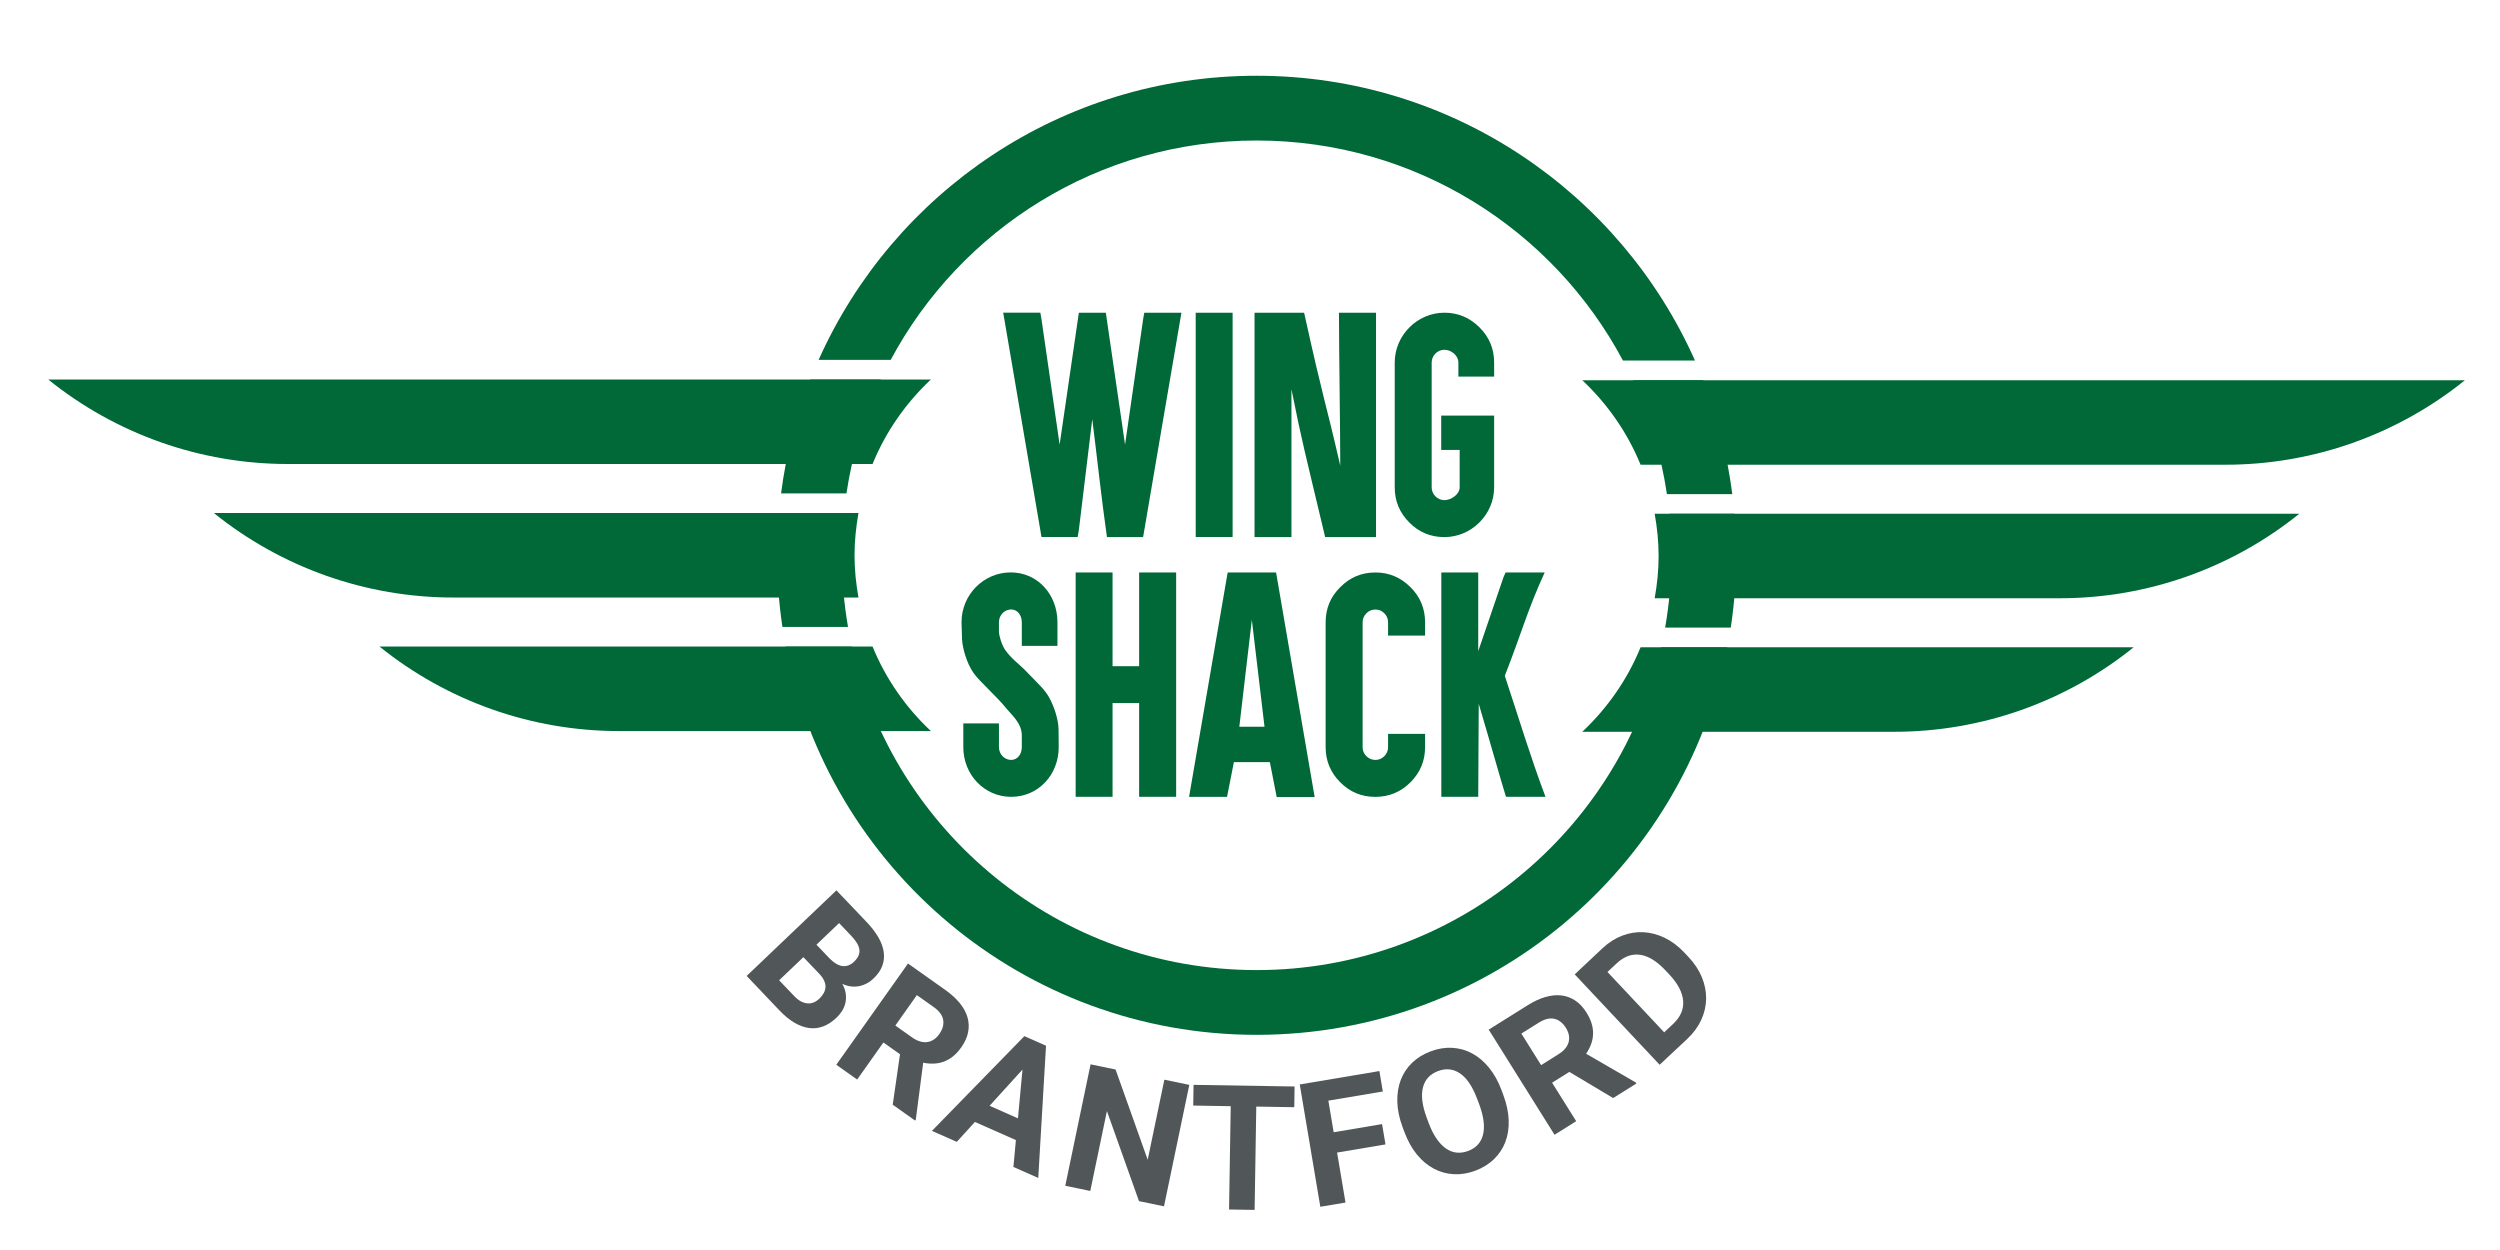 <?xml version="1.0" encoding="utf-8"?>
<!-- Generator: Adobe Illustrator 24.2.1, SVG Export Plug-In . SVG Version: 6.00 Build 0)  -->
<svg version="1.1" id="Layer_1" xmlns="http://www.w3.org/2000/svg" xmlns:xlink="http://www.w3.org/1999/xlink" x="0px" y="0px"
	 viewBox="0 0 686.75 343.37" style="enable-background:new 0 0 686.75 343.37;" xml:space="preserve">
<style type="text/css">
	.st0{fill:#006937;}
	.st1{fill:#515659;}
</style>
<g>
	<g>
		<path class="st0" d="M457.9,135.73c-1.63-11.02-4.84-21.52-9.38-31.27l19.35,0c3.88,9.9,6.6,20.38,7.99,31.28H457.9z
			 M476.44,141.13c0.32,3.76,0.49,7.56,0.49,11.41c0,6.75-0.51,13.39-1.49,19.87l-18.03,0c1.13-6.45,1.73-13.09,1.73-19.87
			c0-3.85-0.19-7.65-0.56-11.41 M214.56,135.53c1.4-10.9,4.14-21.38,8.04-31.28l19.37,0c-4.57,9.75-7.8,20.26-9.45,31.28H214.56z
			 M214.93,172.21c-0.96-6.42-1.46-12.99-1.46-19.67c0-3.91,0.17-7.78,0.5-11.6h17.87c-0.39,3.82-0.58,7.69-0.58,11.6
			c0,6.71,0.58,13.28,1.69,19.67L214.93,172.21z M234.03,177.62c11.42,50.86,56.86,88.86,111.17,88.86
			c54.24,0,99.63-37.9,111.12-88.66l18.18,0c-11.79,60.66-65.2,106.45-129.3,106.45c-64.17,0-117.63-45.89-129.34-106.65
			L234.03,177.62z M224.88,98.85c20.55-45.99,66.69-78.04,120.32-78.04c53.7,0,99.9,32.14,120.41,78.23l-19.79,0
			C426.67,63.08,388.79,38.6,345.2,38.6c-43.51,0-81.33,24.39-100.52,60.25L224.88,98.85z"/>
		<g>
			<path class="st0" d="M677.11,104.45H448.52h-13.87c6.88,6.46,12.39,14.33,16.02,23.21h160.68
				C635.28,127.66,658.48,119.47,677.11,104.45z"/>
			<path class="st0" d="M434.65,201.02h85.7c23.93,0,47.13-8.19,65.76-23.21H450.67C447.04,186.69,441.53,194.56,434.65,201.02z"/>
			<path class="st0" d="M455.62,152.74c0,3.97-0.41,7.83-1.08,11.6h111.31c23.93,0,47.13-8.19,65.76-23.21H454.54
				C455.21,144.91,455.62,148.77,455.62,152.74z"/>
		</g>
		<g>
			<path class="st0" d="M13.25,104.25h242.46c-6.88,6.46-12.39,14.33-16.02,23.21H79.01C55.09,127.46,31.88,119.27,13.25,104.25z"/>
			<path class="st0" d="M255.71,200.82h-85.7c-23.93,0-47.13-8.19-65.76-23.21h135.44C243.32,186.49,248.83,194.36,255.71,200.82z"
				/>
			<path class="st0" d="M234.74,152.54c0,3.97,0.41,7.83,1.08,11.6H124.51c-23.93,0-47.13-8.19-65.76-23.21h177.07
				C235.16,144.71,234.74,148.57,234.74,152.54z"/>
		</g>
		<g>
			<path class="st0" d="M291.08,122.14l5.28-36.24h7.41l5.28,36.24l4.96-34.4l0.32-1.84h10.21c-3.43,19.91-6.8,39.86-10.21,59.79
				l-0.32,1.84h-9.93c-1.52-10.62-2.67-21.61-4.04-32.38l-3.69,30.53l-0.32,1.84h-9.93c-3.36-19.66-6.71-39.34-10.07-59.01
				l-0.46-2.62h10.21l0.32,1.84L291.08,122.14z"/>
			<path class="st0" d="M336.4,85.9h2.2v2.23v57.16v2.23h-2.2h-5.74h-2.2v-2.23V88.14V85.9h2.2H336.4z"/>
			<path class="st0" d="M344.62,85.9h13.62c5.46,24.75,5.74,23.76,9.93,42.02c0-9.51-0.36-32.51-0.36-42.02h10.18v61.63h-13.97
				c-5.78-24.26-6.24-25.6-9.26-40.6v40.6h-10.14V85.9z"/>
			<path class="st0" d="M396.78,85.9c3.74,0,6.95,1.35,9.65,4.04c2.67,2.67,4.01,5.89,4.01,9.65v3.87h-9.82v-3.87
				c0-1.9-1.94-3.51-3.83-3.51c-1.92,0-3.51,1.59-3.51,3.51v34.29c0,1.92,1.61,3.51,3.51,3.51c1.84,0,4.18-1.61,4.18-3.51V123.6
				h-5.07v-9.43h14.54v19.72c0,7.43-6.2,13.65-13.65,13.65c-3.81,0-7.02-1.34-9.65-4.01c-2.67-2.67-4.01-5.89-4.01-9.65V99.59
				C383.13,92.12,389.32,85.9,396.78,85.9z"/>
		</g>
		<g>
			<g>
				<g>
					<path class="st0" d="M277.78,218.89c-7.44,0-13.16-6.12-13.16-13.65v-6.52h9.79v6.52c0,1.95,1.51,3.51,3.37,3.51
						c1.68,0,2.91-1.53,2.91-3.51v-3.23c0-3.37-2.82-5.63-4.22-7.38c-2.77-3.44-7.31-7.33-9.01-9.72c-2.02-2.84-3.1-7.16-3.19-9.33
						l-0.14-4.65c0-7.56,6.07-13.69,13.51-13.69c7.41,0,12.84,6.08,12.84,13.69v6.49h-9.79v-6.49c0-1.95-1.21-3.51-2.91-3.51
						c-1.9,0-3.37,1.59-3.37,3.51v2.59c0.02,1.06,0.74,3.62,1.7,5c1.62,2.34,4.04,4.1,5.18,5.28c4.01,4.15,5.64,5.52,6.91,7.8
						c1.56,2.8,2.59,6.42,2.59,8.9l0.04,4.72C290.83,212.89,285.18,218.89,277.78,218.89z"/>
					<path class="st0" d="M303.42,157.25h2.2v2.23V183h7.3v-23.51v-2.23h2.23h5.71h2.23v2.23v57.16v2.23h-2.23h-5.71h-2.23v-2.23
						v-23.51h-7.3v23.51v2.23h-2.2h-5.74h-2.2v-2.23v-57.16v-2.23h2.2H303.42z"/>
					<path class="st0" d="M338.95,209.35c-0.63,3.18-1.27,6.34-1.88,9.54h-10.43l10.6-61.63h13.3l10.6,61.7h-10.43
						c-0.61-3.19-1.25-6.43-1.88-9.61H338.95z M343.88,170.27l-3.44,29.36h6.92L343.88,170.27z"/>
					<path class="st0" d="M387.46,161.3c2.67,2.65,4.01,5.86,4.01,9.65v1.42v2.23h-2.23h-5.71h-2.23v-2.23v-1.42
						c0-0.97-0.34-1.8-1.03-2.48c-0.66-0.69-1.48-1.03-2.45-1.03s-1.8,0.34-2.48,1.03s-1.03,1.51-1.03,2.48v34.29
						c0,0.97,0.34,1.8,1.03,2.48c0.71,0.69,1.54,1.03,2.48,1.03s1.76-0.34,2.45-1.03s1.03-1.51,1.03-2.48v-1.42v-2.23h2.23h5.71
						h2.23v2.23v1.42c0,3.76-1.34,6.97-4.01,9.65c-2.67,2.67-5.89,4.01-9.65,4.01c-3.81,0-7.02-1.34-9.65-4.01
						c-2.67-2.67-4.01-5.89-4.01-9.65v-34.29c0-3.78,1.33-7,4.01-9.65c2.65-2.69,5.86-4.04,9.65-4.04
						C381.55,157.25,384.76,158.6,387.46,161.3z"/>
					<path class="st0" d="M406.07,157.25v21.63l6.95-20.35l0.57-1.28h10.74c-4.56,9.86-6.45,16.88-10.96,28.4
						c4.36,13.16,6.84,21.67,11.17,33.23h-10.85c-1.49-4.75-4.12-14.25-7.48-25.53c0,5.91-0.14,19.62-0.14,25.53h-10.14v-61.63
						H406.07z"/>
				</g>
			</g>
		</g>
	</g>
	<g>
		<path class="st1" d="M205.11,268.09l24.66-23.51l8.24,8.64c1.37,1.43,2.45,2.84,3.26,4.23s1.3,2.74,1.49,4.06
			c0.19,1.32,0.06,2.59-0.4,3.81c-0.45,1.22-1.26,2.38-2.41,3.48c-0.56,0.54-1.17,0.99-1.83,1.34c-0.65,0.35-1.34,0.6-2.07,0.75
			c-0.73,0.14-1.48,0.17-2.27,0.08c-0.79-0.09-1.59-0.33-2.41-0.71c0.51,0.89,0.82,1.77,0.95,2.64c0.12,0.86,0.1,1.69-0.07,2.49
			c-0.17,0.8-0.46,1.54-0.89,2.24c-0.43,0.7-0.94,1.33-1.54,1.9c-2.39,2.28-4.94,3.23-7.62,2.86c-2.69-0.38-5.39-1.99-8.1-4.84
			L205.11,268.09z M220.69,262.93l-6.66,6.35l4.15,4.35c0.62,0.65,1.24,1.14,1.86,1.46c0.62,0.32,1.22,0.5,1.81,0.54
			c0.59,0.04,1.15-0.05,1.69-0.27c0.53-0.22,1.03-0.55,1.5-0.99c0.53-0.51,0.94-1.03,1.24-1.57s0.45-1.1,0.48-1.67
			c0.02-0.57-0.1-1.17-0.39-1.78c-0.28-0.61-0.73-1.24-1.35-1.89L220.69,262.93z M224.28,259.51l3.59,3.76
			c1.26,1.28,2.45,1.98,3.58,2.11c1.13,0.13,2.18-0.27,3.15-1.19c1.12-1.07,1.61-2.16,1.48-3.28c-0.13-1.12-0.86-2.38-2.19-3.78
			l-3.39-3.56L224.28,259.51z"/>
		<path class="st1" d="M247.23,289.6l-4.56-3.23l-7.21,10.18l-5.73-4.06l19.7-27.81l10.33,7.32c1.6,1.14,2.91,2.34,3.93,3.6
			s1.71,2.56,2.09,3.89s0.43,2.68,0.16,4.06c-0.27,1.38-0.89,2.75-1.86,4.13c-0.72,1.02-1.48,1.85-2.29,2.5s-1.64,1.13-2.52,1.45
			c-0.88,0.32-1.79,0.5-2.74,0.54s-1.92-0.04-2.93-0.24l-2.03,15.62l-0.19,0.27l-6.15-4.36L247.23,289.6z M245.95,281.72l4.62,3.27
			c0.75,0.53,1.48,0.9,2.19,1.1c0.71,0.2,1.38,0.26,2.01,0.16c0.63-0.1,1.22-0.33,1.77-0.7c0.55-0.37,1.04-0.86,1.48-1.49
			c0.93-1.31,1.29-2.61,1.07-3.89c-0.21-1.28-1.09-2.46-2.63-3.55l-4.6-3.26L245.95,281.72z"/>
		<path class="st1" d="M279.07,313.18l-11.26-4.98l-4.98,5.47l-6.83-3.02l25.39-26.02l5.95,2.63l-2.13,36.32l-6.83-3.02
			L279.07,313.18z M271.84,303.76l7.79,3.45l1.25-13.4L271.84,303.76z"/>
		<path class="st1" d="M319.75,331.38l-6.87-1.43l-8.81-24.74l-4.57,21.95l-6.87-1.43l6.95-33.36l6.87,1.43l8.82,24.79l4.58-22
			l6.85,1.43L319.75,331.38z"/>
		<path class="st1" d="M355.54,304.15l-10.44-0.17l-0.46,28.38l-7.02-0.11l0.46-28.38l-10.3-0.17l0.09-5.69l27.75,0.45
			L355.54,304.15z"/>
		<path class="st1" d="M380.59,314.37l-13.29,2.24l2.31,13.73l-6.92,1.16l-5.65-33.6l21.88-3.68l0.94,5.61l-14.96,2.52l1.46,8.68
			l13.29-2.24L380.59,314.37z"/>
		<path class="st1" d="M412.98,300.85c0.91,2.44,1.39,4.75,1.46,6.94s-0.25,4.17-0.94,5.96c-0.69,1.79-1.74,3.36-3.13,4.7
			c-1.4,1.34-3.1,2.39-5.1,3.14c-2,0.75-3.97,1.07-5.91,0.96c-1.94-0.1-3.76-0.6-5.46-1.5c-1.71-0.9-3.26-2.19-4.65-3.87
			c-1.39-1.69-2.54-3.75-3.45-6.19l-0.52-1.4c-0.9-2.43-1.38-4.74-1.44-6.93c-0.06-2.19,0.26-4.19,0.95-6
			c0.69-1.81,1.74-3.38,3.13-4.73c1.4-1.34,3.1-2.39,5.1-3.13c2-0.75,3.97-1.07,5.91-0.96s3.76,0.61,5.46,1.53
			c1.71,0.91,3.25,2.22,4.64,3.92c1.39,1.7,2.54,3.76,3.44,6.19L412.98,300.85z M405.78,301.88c-1.25-3.35-2.79-5.67-4.64-6.96
			c-1.85-1.29-3.88-1.53-6.1-0.7s-3.61,2.33-4.16,4.52c-0.55,2.19-0.2,4.95,1.04,8.3l0.54,1.45c0.62,1.67,1.33,3.08,2.12,4.24
			s1.64,2.07,2.56,2.72s1.89,1.04,2.92,1.16c1.03,0.12,2.1-0.02,3.21-0.43c2.22-0.83,3.6-2.34,4.13-4.54
			c0.53-2.2,0.17-4.97-1.07-8.32L405.78,301.88z"/>
		<path class="st1" d="M431.1,294.45l-4.74,2.97l6.62,10.57l-5.95,3.73l-18.08-28.88l10.73-6.72c1.67-1.04,3.28-1.79,4.84-2.24
			s3.02-0.59,4.4-0.43c1.37,0.16,2.64,0.63,3.81,1.41c1.17,0.78,2.2,1.88,3.09,3.31c0.66,1.06,1.14,2.08,1.42,3.07
			c0.29,0.99,0.41,1.95,0.37,2.89c-0.04,0.94-0.22,1.85-0.55,2.73c-0.33,0.89-0.78,1.76-1.35,2.61l13.64,7.89l0.17,0.28l-6.39,4
			L431.1,294.45z M423.34,292.59l4.8-3.01c0.78-0.49,1.4-1.02,1.86-1.59c0.46-0.57,0.77-1.17,0.92-1.79s0.17-1.25,0.04-1.9
			c-0.13-0.65-0.4-1.29-0.8-1.94c-0.85-1.36-1.91-2.19-3.17-2.49c-1.26-0.3-2.69,0.06-4.29,1.06l-4.78,2.99L423.34,292.59z"/>
		<path class="st1" d="M455.9,292.49l-23.33-24.83l7.64-7.18c1.67-1.57,3.47-2.72,5.41-3.46c1.93-0.73,3.88-1.05,5.86-0.94
			c1.97,0.11,3.92,0.62,5.85,1.56c1.92,0.93,3.72,2.29,5.39,4.06l1.06,1.13c1.67,1.77,2.91,3.64,3.72,5.61
			c0.81,1.97,1.2,3.95,1.17,5.93c-0.03,1.99-0.48,3.92-1.34,5.8c-0.86,1.88-2.14,3.62-3.82,5.2L455.9,292.49z M441.57,267
			l15.58,16.58l2.47-2.32c2.02-1.9,2.94-4.02,2.74-6.35c-0.2-2.33-1.46-4.73-3.79-7.21l-1.09-1.16c-2.37-2.52-4.69-3.95-6.96-4.26
			s-4.41,0.47-6.42,2.36L441.57,267z"/>
	</g>
</g>
</svg>
